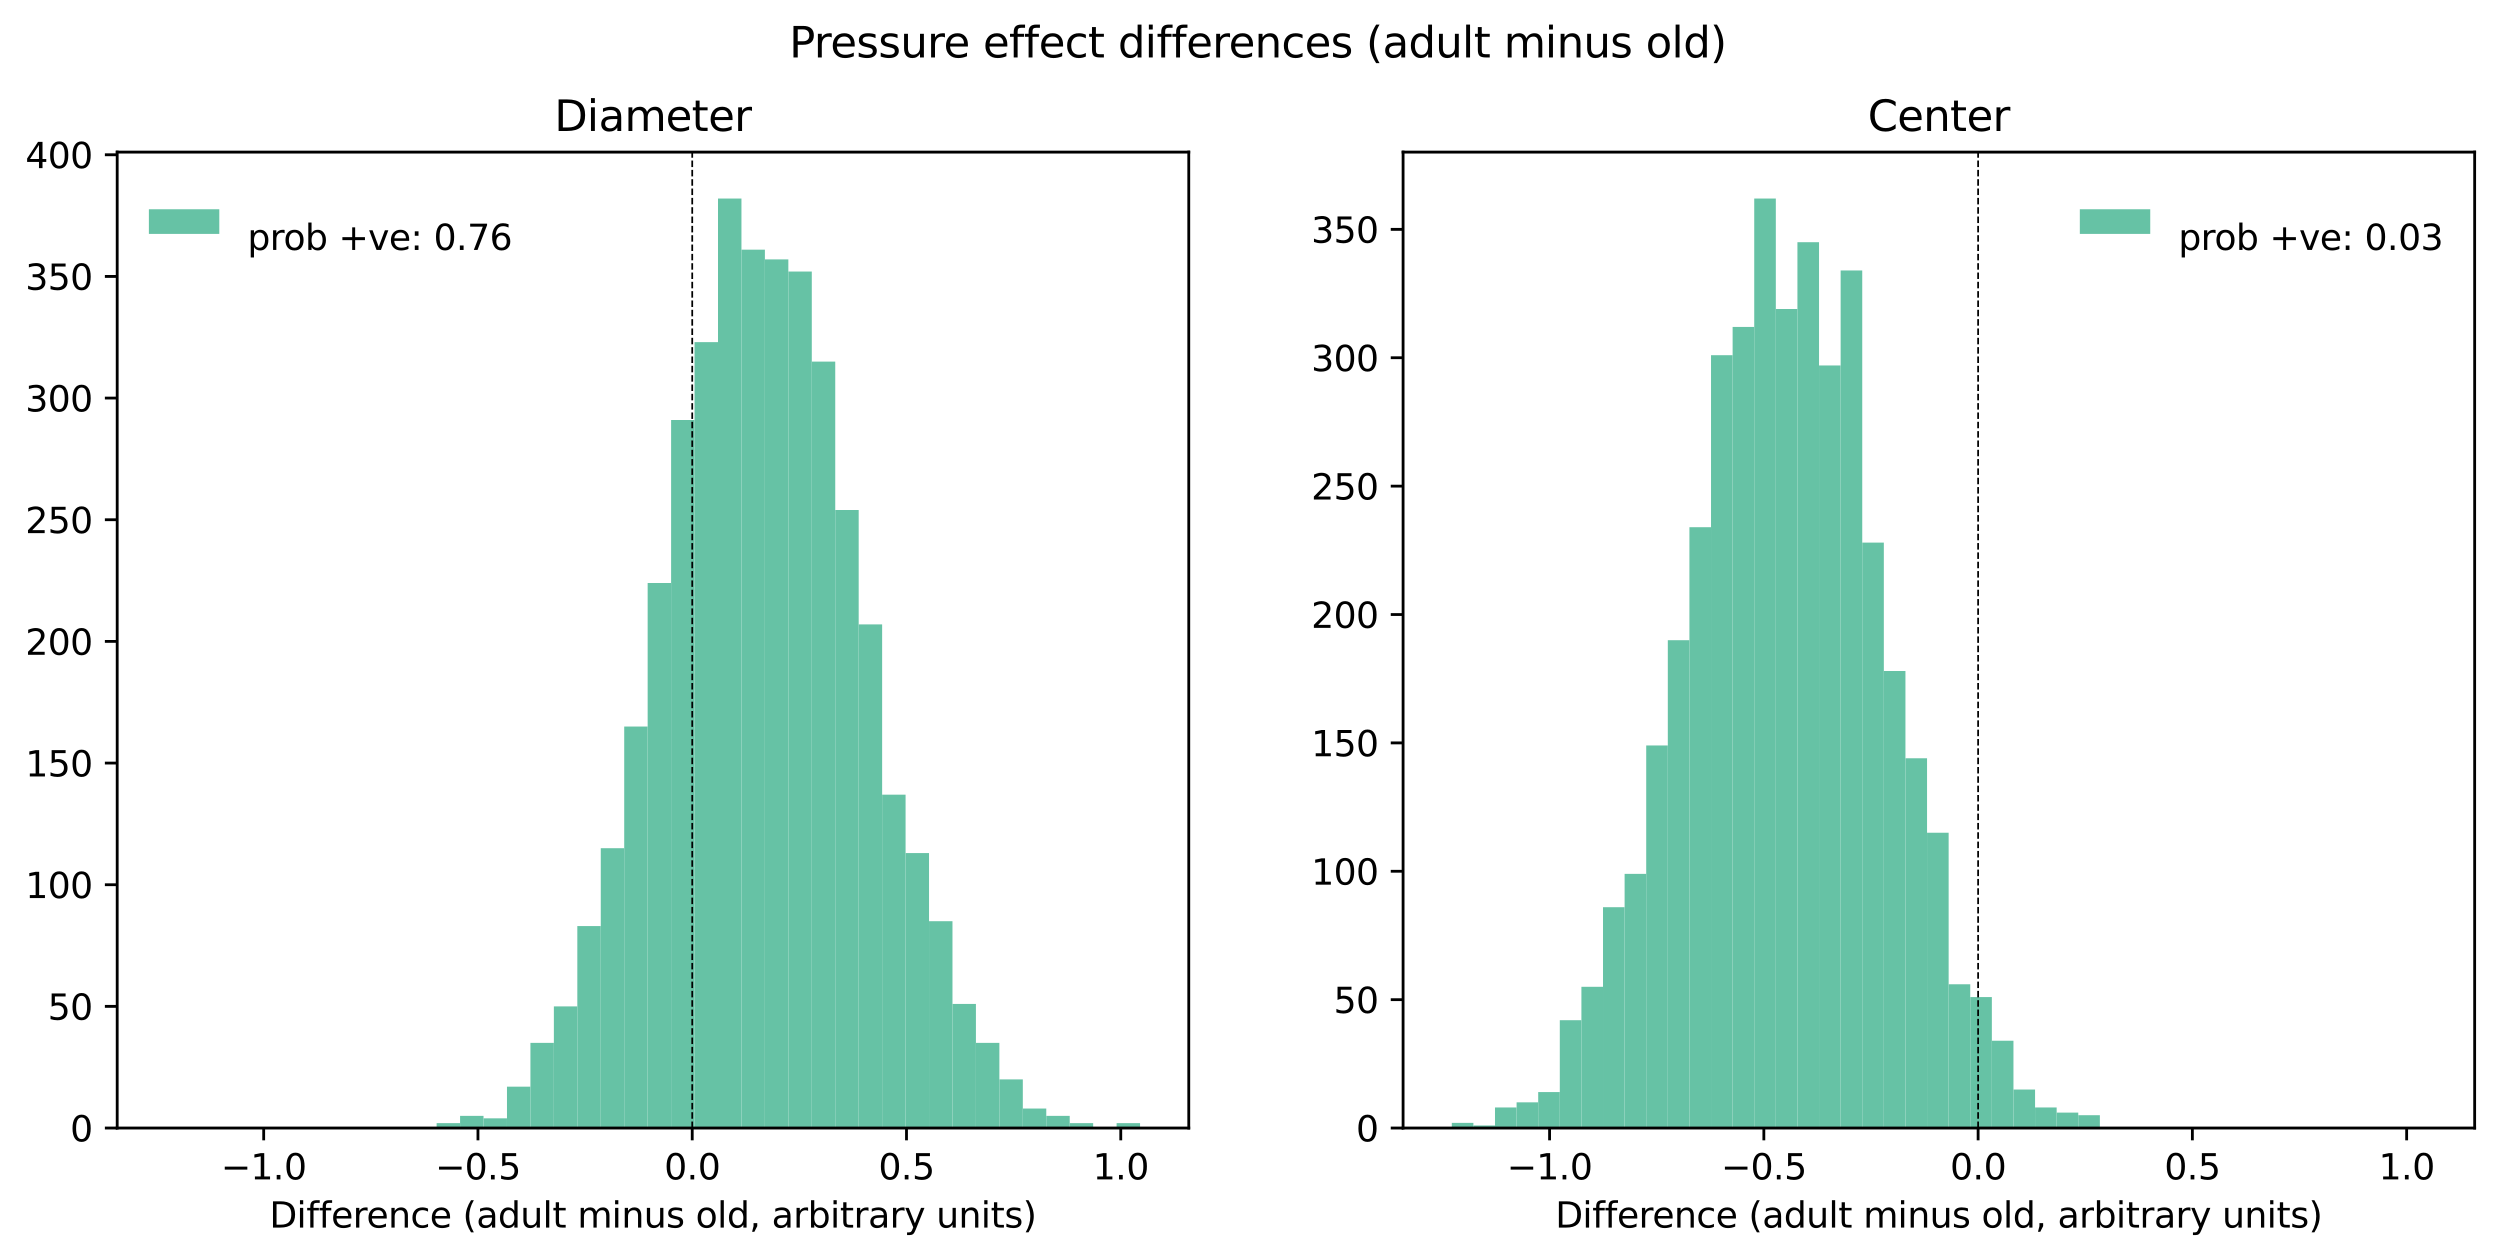 <?xml version="1.0" encoding="utf-8" standalone="no"?>
<!DOCTYPE svg PUBLIC "-//W3C//DTD SVG 1.1//EN"
  "http://www.w3.org/Graphics/SVG/1.1/DTD/svg11.dtd">
<svg xmlns:xlink="http://www.w3.org/1999/xlink" width="710.087pt" height="357.956pt" viewBox="0 0 710.087 357.956" xmlns="http://www.w3.org/2000/svg" version="1.1">
 <defs>
  <style type="text/css">*{stroke-linejoin: round; stroke-linecap: butt}</style>
 </defs>
 <g id="figure_1">
  <g id="patch_1">
   <path d="M 0 357.956 
L 710.087 357.956 
L 710.087 0 
L 0 0 
z
" style="fill: #ffffff"/>
  </g>
  <g id="axes_1">
   <g id="patch_2">
    <path d="M 33.288 320.4 
L 337.651 320.4 
L 337.651 43.2 
L 33.288 43.2 
z
" style="fill: #ffffff"/>
   </g>
   <g id="patch_3">
    <path d="M 124.018 320.4 
L 130.678 320.4 
L 130.678 319.018 
L 124.018 319.018 
z
" clip-path="url(#p7626966a23)" style="fill: #66c2a5"/>
   </g>
   <g id="patch_4">
    <path d="M 130.678 320.4 
L 137.338 320.4 
L 137.338 316.945 
L 130.678 316.945 
z
" clip-path="url(#p7626966a23)" style="fill: #66c2a5"/>
   </g>
   <g id="patch_5">
    <path d="M 137.338 320.4 
L 143.998 320.4 
L 143.998 317.636 
L 137.338 317.636 
z
" clip-path="url(#p7626966a23)" style="fill: #66c2a5"/>
   </g>
   <g id="patch_6">
    <path d="M 143.998 320.4 
L 150.658 320.4 
L 150.658 308.651 
L 143.998 308.651 
z
" clip-path="url(#p7626966a23)" style="fill: #66c2a5"/>
   </g>
   <g id="patch_7">
    <path d="M 150.658 320.4 
L 157.318 320.4 
L 157.318 296.212 
L 150.658 296.212 
z
" clip-path="url(#p7626966a23)" style="fill: #66c2a5"/>
   </g>
   <g id="patch_8">
    <path d="M 157.318 320.4 
L 163.978 320.4 
L 163.978 285.845 
L 157.318 285.845 
z
" clip-path="url(#p7626966a23)" style="fill: #66c2a5"/>
   </g>
   <g id="patch_9">
    <path d="M 163.978 320.4 
L 170.638 320.4 
L 170.638 263.039 
L 163.978 263.039 
z
" clip-path="url(#p7626966a23)" style="fill: #66c2a5"/>
   </g>
   <g id="patch_10">
    <path d="M 170.638 320.4 
L 177.298 320.4 
L 177.298 240.924 
L 170.638 240.924 
z
" clip-path="url(#p7626966a23)" style="fill: #66c2a5"/>
   </g>
   <g id="patch_11">
    <path d="M 177.298 320.4 
L 183.957 320.4 
L 183.957 206.369 
L 177.298 206.369 
z
" clip-path="url(#p7626966a23)" style="fill: #66c2a5"/>
   </g>
   <g id="patch_12">
    <path d="M 183.957 320.4 
L 190.617 320.4 
L 190.617 165.594 
L 183.957 165.594 
z
" clip-path="url(#p7626966a23)" style="fill: #66c2a5"/>
   </g>
   <g id="patch_13">
    <path d="M 190.617 320.4 
L 197.277 320.4 
L 197.277 119.29 
L 190.617 119.29 
z
" clip-path="url(#p7626966a23)" style="fill: #66c2a5"/>
   </g>
   <g id="patch_14">
    <path d="M 197.277 320.4 
L 203.937 320.4 
L 203.937 97.175 
L 197.277 97.175 
z
" clip-path="url(#p7626966a23)" style="fill: #66c2a5"/>
   </g>
   <g id="patch_15">
    <path d="M 203.937 320.4 
L 210.597 320.4 
L 210.597 56.4 
L 203.937 56.4 
z
" clip-path="url(#p7626966a23)" style="fill: #66c2a5"/>
   </g>
   <g id="patch_16">
    <path d="M 210.597 320.4 
L 217.257 320.4 
L 217.257 70.913 
L 210.597 70.913 
z
" clip-path="url(#p7626966a23)" style="fill: #66c2a5"/>
   </g>
   <g id="patch_17">
    <path d="M 217.257 320.4 
L 223.917 320.4 
L 223.917 73.677 
L 217.257 73.677 
z
" clip-path="url(#p7626966a23)" style="fill: #66c2a5"/>
   </g>
   <g id="patch_18">
    <path d="M 223.917 320.4 
L 230.577 320.4 
L 230.577 77.133 
L 223.917 77.133 
z
" clip-path="url(#p7626966a23)" style="fill: #66c2a5"/>
   </g>
   <g id="patch_19">
    <path d="M 230.577 320.4 
L 237.237 320.4 
L 237.237 102.704 
L 230.577 102.704 
z
" clip-path="url(#p7626966a23)" style="fill: #66c2a5"/>
   </g>
   <g id="patch_20">
    <path d="M 237.237 320.4 
L 243.897 320.4 
L 243.897 144.861 
L 237.237 144.861 
z
" clip-path="url(#p7626966a23)" style="fill: #66c2a5"/>
   </g>
   <g id="patch_21">
    <path d="M 243.897 320.4 
L 250.557 320.4 
L 250.557 177.342 
L 243.897 177.342 
z
" clip-path="url(#p7626966a23)" style="fill: #66c2a5"/>
   </g>
   <g id="patch_22">
    <path d="M 250.557 320.4 
L 257.217 320.4 
L 257.217 225.719 
L 250.557 225.719 
z
" clip-path="url(#p7626966a23)" style="fill: #66c2a5"/>
   </g>
   <g id="patch_23">
    <path d="M 257.217 320.4 
L 263.877 320.4 
L 263.877 242.306 
L 257.217 242.306 
z
" clip-path="url(#p7626966a23)" style="fill: #66c2a5"/>
   </g>
   <g id="patch_24">
    <path d="M 263.877 320.4 
L 270.537 320.4 
L 270.537 261.657 
L 263.877 261.657 
z
" clip-path="url(#p7626966a23)" style="fill: #66c2a5"/>
   </g>
   <g id="patch_25">
    <path d="M 270.537 320.4 
L 277.197 320.4 
L 277.197 285.154 
L 270.537 285.154 
z
" clip-path="url(#p7626966a23)" style="fill: #66c2a5"/>
   </g>
   <g id="patch_26">
    <path d="M 277.197 320.4 
L 283.857 320.4 
L 283.857 296.212 
L 277.197 296.212 
z
" clip-path="url(#p7626966a23)" style="fill: #66c2a5"/>
   </g>
   <g id="patch_27">
    <path d="M 283.857 320.4 
L 290.517 320.4 
L 290.517 306.578 
L 283.857 306.578 
z
" clip-path="url(#p7626966a23)" style="fill: #66c2a5"/>
   </g>
   <g id="patch_28">
    <path d="M 290.517 320.4 
L 297.177 320.4 
L 297.177 314.871 
L 290.517 314.871 
z
" clip-path="url(#p7626966a23)" style="fill: #66c2a5"/>
   </g>
   <g id="patch_29">
    <path d="M 297.177 320.4 
L 303.837 320.4 
L 303.837 316.945 
L 297.177 316.945 
z
" clip-path="url(#p7626966a23)" style="fill: #66c2a5"/>
   </g>
   <g id="patch_30">
    <path d="M 303.837 320.4 
L 310.497 320.4 
L 310.497 319.018 
L 303.837 319.018 
z
" clip-path="url(#p7626966a23)" style="fill: #66c2a5"/>
   </g>
   <g id="patch_31">
    <path d="M 310.497 320.4 
L 317.156 320.4 
L 317.156 320.4 
L 310.497 320.4 
z
" clip-path="url(#p7626966a23)" style="fill: #66c2a5"/>
   </g>
   <g id="patch_32">
    <path d="M 317.156 320.4 
L 323.816 320.4 
L 323.816 319.018 
L 317.156 319.018 
z
" clip-path="url(#p7626966a23)" style="fill: #66c2a5"/>
   </g>
   <g id="matplotlib.axis_1">
    <g id="xtick_1">
     <g id="line2d_1">
      <defs>
       <path id="m9dfaa95c0c" d="M 0 0 
L 0 3.5 
" style="stroke: #000000; stroke-width: 0.8"/>
      </defs>
      <g>
       <use xlink:href="#m9dfaa95c0c" x="74.896" y="320.4" style="stroke: #000000; stroke-width: 0.8"/>
      </g>
     </g>
     <g id="text_1">
      <!-- −1.0 -->
      <g transform="translate(62.755 334.998) scale(0.1 -0.1)">
       <defs>
        <path id="DejaVuSans-2212" d="M 678 2272 
L 4684 2272 
L 4684 1741 
L 678 1741 
L 678 2272 
z
" transform="scale(0.016)"/>
        <path id="DejaVuSans-31" d="M 794 531 
L 1825 531 
L 1825 4091 
L 703 3866 
L 703 4441 
L 1819 4666 
L 2450 4666 
L 2450 531 
L 3481 531 
L 3481 0 
L 794 0 
L 794 531 
z
" transform="scale(0.016)"/>
        <path id="DejaVuSans-2e" d="M 684 794 
L 1344 794 
L 1344 0 
L 684 0 
L 684 794 
z
" transform="scale(0.016)"/>
        <path id="DejaVuSans-30" d="M 2034 4250 
Q 1547 4250 1301 3770 
Q 1056 3291 1056 2328 
Q 1056 1369 1301 889 
Q 1547 409 2034 409 
Q 2525 409 2770 889 
Q 3016 1369 3016 2328 
Q 3016 3291 2770 3770 
Q 2525 4250 2034 4250 
z
M 2034 4750 
Q 2819 4750 3233 4129 
Q 3647 3509 3647 2328 
Q 3647 1150 3233 529 
Q 2819 -91 2034 -91 
Q 1250 -91 836 529 
Q 422 1150 422 2328 
Q 422 3509 836 4129 
Q 1250 4750 2034 4750 
z
" transform="scale(0.016)"/>
       </defs>
       <use xlink:href="#DejaVuSans-2212"/>
       <use xlink:href="#DejaVuSans-31" x="83.789"/>
       <use xlink:href="#DejaVuSans-2e" x="147.412"/>
       <use xlink:href="#DejaVuSans-30" x="179.199"/>
      </g>
     </g>
    </g>
    <g id="xtick_2">
     <g id="line2d_2">
      <g>
       <use xlink:href="#m9dfaa95c0c" x="135.756" y="320.4" style="stroke: #000000; stroke-width: 0.8"/>
      </g>
     </g>
     <g id="text_2">
      <!-- −0.5 -->
      <g transform="translate(123.615 334.998) scale(0.1 -0.1)">
       <defs>
        <path id="DejaVuSans-35" d="M 691 4666 
L 3169 4666 
L 3169 4134 
L 1269 4134 
L 1269 2991 
Q 1406 3038 1543 3061 
Q 1681 3084 1819 3084 
Q 2600 3084 3056 2656 
Q 3513 2228 3513 1497 
Q 3513 744 3044 326 
Q 2575 -91 1722 -91 
Q 1428 -91 1123 -41 
Q 819 9 494 109 
L 494 744 
Q 775 591 1075 516 
Q 1375 441 1709 441 
Q 2250 441 2565 725 
Q 2881 1009 2881 1497 
Q 2881 1984 2565 2268 
Q 2250 2553 1709 2553 
Q 1456 2553 1204 2497 
Q 953 2441 691 2322 
L 691 4666 
z
" transform="scale(0.016)"/>
       </defs>
       <use xlink:href="#DejaVuSans-2212"/>
       <use xlink:href="#DejaVuSans-30" x="83.789"/>
       <use xlink:href="#DejaVuSans-2e" x="147.412"/>
       <use xlink:href="#DejaVuSans-35" x="179.199"/>
      </g>
     </g>
    </g>
    <g id="xtick_3">
     <g id="line2d_3">
      <g>
       <use xlink:href="#m9dfaa95c0c" x="196.616" y="320.4" style="stroke: #000000; stroke-width: 0.8"/>
      </g>
     </g>
     <g id="text_3">
      <!-- 0.0 -->
      <g transform="translate(188.665 334.998) scale(0.1 -0.1)">
       <use xlink:href="#DejaVuSans-30"/>
       <use xlink:href="#DejaVuSans-2e" x="63.623"/>
       <use xlink:href="#DejaVuSans-30" x="95.41"/>
      </g>
     </g>
    </g>
    <g id="xtick_4">
     <g id="line2d_4">
      <g>
       <use xlink:href="#m9dfaa95c0c" x="257.476" y="320.4" style="stroke: #000000; stroke-width: 0.8"/>
      </g>
     </g>
     <g id="text_4">
      <!-- 0.5 -->
      <g transform="translate(249.525 334.998) scale(0.1 -0.1)">
       <use xlink:href="#DejaVuSans-30"/>
       <use xlink:href="#DejaVuSans-2e" x="63.623"/>
       <use xlink:href="#DejaVuSans-35" x="95.41"/>
      </g>
     </g>
    </g>
    <g id="xtick_5">
     <g id="line2d_5">
      <g>
       <use xlink:href="#m9dfaa95c0c" x="318.336" y="320.4" style="stroke: #000000; stroke-width: 0.8"/>
      </g>
     </g>
     <g id="text_5">
      <!-- 1.0 -->
      <g transform="translate(310.384 334.998) scale(0.1 -0.1)">
       <use xlink:href="#DejaVuSans-31"/>
       <use xlink:href="#DejaVuSans-2e" x="63.623"/>
       <use xlink:href="#DejaVuSans-30" x="95.41"/>
      </g>
     </g>
    </g>
    <g id="text_6">
     <!-- Difference (adult minus old, arbitrary units) -->
     <g transform="translate(76.534 348.677) scale(0.1 -0.1)">
      <defs>
       <path id="DejaVuSans-44" d="M 1259 4147 
L 1259 519 
L 2022 519 
Q 2988 519 3436 956 
Q 3884 1394 3884 2338 
Q 3884 3275 3436 3711 
Q 2988 4147 2022 4147 
L 1259 4147 
z
M 628 4666 
L 1925 4666 
Q 3281 4666 3915 4102 
Q 4550 3538 4550 2338 
Q 4550 1131 3912 565 
Q 3275 0 1925 0 
L 628 0 
L 628 4666 
z
" transform="scale(0.016)"/>
       <path id="DejaVuSans-69" d="M 603 3500 
L 1178 3500 
L 1178 0 
L 603 0 
L 603 3500 
z
M 603 4863 
L 1178 4863 
L 1178 4134 
L 603 4134 
L 603 4863 
z
" transform="scale(0.016)"/>
       <path id="DejaVuSans-66" d="M 2375 4863 
L 2375 4384 
L 1825 4384 
Q 1516 4384 1395 4259 
Q 1275 4134 1275 3809 
L 1275 3500 
L 2222 3500 
L 2222 3053 
L 1275 3053 
L 1275 0 
L 697 0 
L 697 3053 
L 147 3053 
L 147 3500 
L 697 3500 
L 697 3744 
Q 697 4328 969 4595 
Q 1241 4863 1831 4863 
L 2375 4863 
z
" transform="scale(0.016)"/>
       <path id="DejaVuSans-65" d="M 3597 1894 
L 3597 1613 
L 953 1613 
Q 991 1019 1311 708 
Q 1631 397 2203 397 
Q 2534 397 2845 478 
Q 3156 559 3463 722 
L 3463 178 
Q 3153 47 2828 -22 
Q 2503 -91 2169 -91 
Q 1331 -91 842 396 
Q 353 884 353 1716 
Q 353 2575 817 3079 
Q 1281 3584 2069 3584 
Q 2775 3584 3186 3129 
Q 3597 2675 3597 1894 
z
M 3022 2063 
Q 3016 2534 2758 2815 
Q 2500 3097 2075 3097 
Q 1594 3097 1305 2825 
Q 1016 2553 972 2059 
L 3022 2063 
z
" transform="scale(0.016)"/>
       <path id="DejaVuSans-72" d="M 2631 2963 
Q 2534 3019 2420 3045 
Q 2306 3072 2169 3072 
Q 1681 3072 1420 2755 
Q 1159 2438 1159 1844 
L 1159 0 
L 581 0 
L 581 3500 
L 1159 3500 
L 1159 2956 
Q 1341 3275 1631 3429 
Q 1922 3584 2338 3584 
Q 2397 3584 2469 3576 
Q 2541 3569 2628 3553 
L 2631 2963 
z
" transform="scale(0.016)"/>
       <path id="DejaVuSans-6e" d="M 3513 2113 
L 3513 0 
L 2938 0 
L 2938 2094 
Q 2938 2591 2744 2837 
Q 2550 3084 2163 3084 
Q 1697 3084 1428 2787 
Q 1159 2491 1159 1978 
L 1159 0 
L 581 0 
L 581 3500 
L 1159 3500 
L 1159 2956 
Q 1366 3272 1645 3428 
Q 1925 3584 2291 3584 
Q 2894 3584 3203 3211 
Q 3513 2838 3513 2113 
z
" transform="scale(0.016)"/>
       <path id="DejaVuSans-63" d="M 3122 3366 
L 3122 2828 
Q 2878 2963 2633 3030 
Q 2388 3097 2138 3097 
Q 1578 3097 1268 2742 
Q 959 2388 959 1747 
Q 959 1106 1268 751 
Q 1578 397 2138 397 
Q 2388 397 2633 464 
Q 2878 531 3122 666 
L 3122 134 
Q 2881 22 2623 -34 
Q 2366 -91 2075 -91 
Q 1284 -91 818 406 
Q 353 903 353 1747 
Q 353 2603 823 3093 
Q 1294 3584 2113 3584 
Q 2378 3584 2631 3529 
Q 2884 3475 3122 3366 
z
" transform="scale(0.016)"/>
       <path id="DejaVuSans-20" transform="scale(0.016)"/>
       <path id="DejaVuSans-28" d="M 1984 4856 
Q 1566 4138 1362 3434 
Q 1159 2731 1159 2009 
Q 1159 1288 1364 580 
Q 1569 -128 1984 -844 
L 1484 -844 
Q 1016 -109 783 600 
Q 550 1309 550 2009 
Q 550 2706 781 3412 
Q 1013 4119 1484 4856 
L 1984 4856 
z
" transform="scale(0.016)"/>
       <path id="DejaVuSans-61" d="M 2194 1759 
Q 1497 1759 1228 1600 
Q 959 1441 959 1056 
Q 959 750 1161 570 
Q 1363 391 1709 391 
Q 2188 391 2477 730 
Q 2766 1069 2766 1631 
L 2766 1759 
L 2194 1759 
z
M 3341 1997 
L 3341 0 
L 2766 0 
L 2766 531 
Q 2569 213 2275 61 
Q 1981 -91 1556 -91 
Q 1019 -91 701 211 
Q 384 513 384 1019 
Q 384 1609 779 1909 
Q 1175 2209 1959 2209 
L 2766 2209 
L 2766 2266 
Q 2766 2663 2505 2880 
Q 2244 3097 1772 3097 
Q 1472 3097 1187 3025 
Q 903 2953 641 2809 
L 641 3341 
Q 956 3463 1253 3523 
Q 1550 3584 1831 3584 
Q 2591 3584 2966 3190 
Q 3341 2797 3341 1997 
z
" transform="scale(0.016)"/>
       <path id="DejaVuSans-64" d="M 2906 2969 
L 2906 4863 
L 3481 4863 
L 3481 0 
L 2906 0 
L 2906 525 
Q 2725 213 2448 61 
Q 2172 -91 1784 -91 
Q 1150 -91 751 415 
Q 353 922 353 1747 
Q 353 2572 751 3078 
Q 1150 3584 1784 3584 
Q 2172 3584 2448 3432 
Q 2725 3281 2906 2969 
z
M 947 1747 
Q 947 1113 1208 752 
Q 1469 391 1925 391 
Q 2381 391 2643 752 
Q 2906 1113 2906 1747 
Q 2906 2381 2643 2742 
Q 2381 3103 1925 3103 
Q 1469 3103 1208 2742 
Q 947 2381 947 1747 
z
" transform="scale(0.016)"/>
       <path id="DejaVuSans-75" d="M 544 1381 
L 544 3500 
L 1119 3500 
L 1119 1403 
Q 1119 906 1312 657 
Q 1506 409 1894 409 
Q 2359 409 2629 706 
Q 2900 1003 2900 1516 
L 2900 3500 
L 3475 3500 
L 3475 0 
L 2900 0 
L 2900 538 
Q 2691 219 2414 64 
Q 2138 -91 1772 -91 
Q 1169 -91 856 284 
Q 544 659 544 1381 
z
M 1991 3584 
L 1991 3584 
z
" transform="scale(0.016)"/>
       <path id="DejaVuSans-6c" d="M 603 4863 
L 1178 4863 
L 1178 0 
L 603 0 
L 603 4863 
z
" transform="scale(0.016)"/>
       <path id="DejaVuSans-74" d="M 1172 4494 
L 1172 3500 
L 2356 3500 
L 2356 3053 
L 1172 3053 
L 1172 1153 
Q 1172 725 1289 603 
Q 1406 481 1766 481 
L 2356 481 
L 2356 0 
L 1766 0 
Q 1100 0 847 248 
Q 594 497 594 1153 
L 594 3053 
L 172 3053 
L 172 3500 
L 594 3500 
L 594 4494 
L 1172 4494 
z
" transform="scale(0.016)"/>
       <path id="DejaVuSans-6d" d="M 3328 2828 
Q 3544 3216 3844 3400 
Q 4144 3584 4550 3584 
Q 5097 3584 5394 3201 
Q 5691 2819 5691 2113 
L 5691 0 
L 5113 0 
L 5113 2094 
Q 5113 2597 4934 2840 
Q 4756 3084 4391 3084 
Q 3944 3084 3684 2787 
Q 3425 2491 3425 1978 
L 3425 0 
L 2847 0 
L 2847 2094 
Q 2847 2600 2669 2842 
Q 2491 3084 2119 3084 
Q 1678 3084 1418 2786 
Q 1159 2488 1159 1978 
L 1159 0 
L 581 0 
L 581 3500 
L 1159 3500 
L 1159 2956 
Q 1356 3278 1631 3431 
Q 1906 3584 2284 3584 
Q 2666 3584 2933 3390 
Q 3200 3197 3328 2828 
z
" transform="scale(0.016)"/>
       <path id="DejaVuSans-73" d="M 2834 3397 
L 2834 2853 
Q 2591 2978 2328 3040 
Q 2066 3103 1784 3103 
Q 1356 3103 1142 2972 
Q 928 2841 928 2578 
Q 928 2378 1081 2264 
Q 1234 2150 1697 2047 
L 1894 2003 
Q 2506 1872 2764 1633 
Q 3022 1394 3022 966 
Q 3022 478 2636 193 
Q 2250 -91 1575 -91 
Q 1294 -91 989 -36 
Q 684 19 347 128 
L 347 722 
Q 666 556 975 473 
Q 1284 391 1588 391 
Q 1994 391 2212 530 
Q 2431 669 2431 922 
Q 2431 1156 2273 1281 
Q 2116 1406 1581 1522 
L 1381 1569 
Q 847 1681 609 1914 
Q 372 2147 372 2553 
Q 372 3047 722 3315 
Q 1072 3584 1716 3584 
Q 2034 3584 2315 3537 
Q 2597 3491 2834 3397 
z
" transform="scale(0.016)"/>
       <path id="DejaVuSans-6f" d="M 1959 3097 
Q 1497 3097 1228 2736 
Q 959 2375 959 1747 
Q 959 1119 1226 758 
Q 1494 397 1959 397 
Q 2419 397 2687 759 
Q 2956 1122 2956 1747 
Q 2956 2369 2687 2733 
Q 2419 3097 1959 3097 
z
M 1959 3584 
Q 2709 3584 3137 3096 
Q 3566 2609 3566 1747 
Q 3566 888 3137 398 
Q 2709 -91 1959 -91 
Q 1206 -91 779 398 
Q 353 888 353 1747 
Q 353 2609 779 3096 
Q 1206 3584 1959 3584 
z
" transform="scale(0.016)"/>
       <path id="DejaVuSans-2c" d="M 750 794 
L 1409 794 
L 1409 256 
L 897 -744 
L 494 -744 
L 750 256 
L 750 794 
z
" transform="scale(0.016)"/>
       <path id="DejaVuSans-62" d="M 3116 1747 
Q 3116 2381 2855 2742 
Q 2594 3103 2138 3103 
Q 1681 3103 1420 2742 
Q 1159 2381 1159 1747 
Q 1159 1113 1420 752 
Q 1681 391 2138 391 
Q 2594 391 2855 752 
Q 3116 1113 3116 1747 
z
M 1159 2969 
Q 1341 3281 1617 3432 
Q 1894 3584 2278 3584 
Q 2916 3584 3314 3078 
Q 3713 2572 3713 1747 
Q 3713 922 3314 415 
Q 2916 -91 2278 -91 
Q 1894 -91 1617 61 
Q 1341 213 1159 525 
L 1159 0 
L 581 0 
L 581 4863 
L 1159 4863 
L 1159 2969 
z
" transform="scale(0.016)"/>
       <path id="DejaVuSans-79" d="M 2059 -325 
Q 1816 -950 1584 -1140 
Q 1353 -1331 966 -1331 
L 506 -1331 
L 506 -850 
L 844 -850 
Q 1081 -850 1212 -737 
Q 1344 -625 1503 -206 
L 1606 56 
L 191 3500 
L 800 3500 
L 1894 763 
L 2988 3500 
L 3597 3500 
L 2059 -325 
z
" transform="scale(0.016)"/>
       <path id="DejaVuSans-29" d="M 513 4856 
L 1013 4856 
Q 1481 4119 1714 3412 
Q 1947 2706 1947 2009 
Q 1947 1309 1714 600 
Q 1481 -109 1013 -844 
L 513 -844 
Q 928 -128 1133 580 
Q 1338 1288 1338 2009 
Q 1338 2731 1133 3434 
Q 928 4138 513 4856 
z
" transform="scale(0.016)"/>
      </defs>
      <use xlink:href="#DejaVuSans-44"/>
      <use xlink:href="#DejaVuSans-69" x="77.002"/>
      <use xlink:href="#DejaVuSans-66" x="104.785"/>
      <use xlink:href="#DejaVuSans-66" x="139.99"/>
      <use xlink:href="#DejaVuSans-65" x="175.195"/>
      <use xlink:href="#DejaVuSans-72" x="236.719"/>
      <use xlink:href="#DejaVuSans-65" x="275.582"/>
      <use xlink:href="#DejaVuSans-6e" x="337.105"/>
      <use xlink:href="#DejaVuSans-63" x="400.484"/>
      <use xlink:href="#DejaVuSans-65" x="455.465"/>
      <use xlink:href="#DejaVuSans-20" x="516.988"/>
      <use xlink:href="#DejaVuSans-28" x="548.775"/>
      <use xlink:href="#DejaVuSans-61" x="587.789"/>
      <use xlink:href="#DejaVuSans-64" x="649.068"/>
      <use xlink:href="#DejaVuSans-75" x="712.545"/>
      <use xlink:href="#DejaVuSans-6c" x="775.924"/>
      <use xlink:href="#DejaVuSans-74" x="803.707"/>
      <use xlink:href="#DejaVuSans-20" x="842.916"/>
      <use xlink:href="#DejaVuSans-6d" x="874.703"/>
      <use xlink:href="#DejaVuSans-69" x="972.115"/>
      <use xlink:href="#DejaVuSans-6e" x="999.898"/>
      <use xlink:href="#DejaVuSans-75" x="1063.277"/>
      <use xlink:href="#DejaVuSans-73" x="1126.656"/>
      <use xlink:href="#DejaVuSans-20" x="1178.756"/>
      <use xlink:href="#DejaVuSans-6f" x="1210.543"/>
      <use xlink:href="#DejaVuSans-6c" x="1271.725"/>
      <use xlink:href="#DejaVuSans-64" x="1299.508"/>
      <use xlink:href="#DejaVuSans-2c" x="1362.984"/>
      <use xlink:href="#DejaVuSans-20" x="1394.771"/>
      <use xlink:href="#DejaVuSans-61" x="1426.559"/>
      <use xlink:href="#DejaVuSans-72" x="1487.838"/>
      <use xlink:href="#DejaVuSans-62" x="1528.951"/>
      <use xlink:href="#DejaVuSans-69" x="1592.428"/>
      <use xlink:href="#DejaVuSans-74" x="1620.211"/>
      <use xlink:href="#DejaVuSans-72" x="1659.42"/>
      <use xlink:href="#DejaVuSans-61" x="1700.533"/>
      <use xlink:href="#DejaVuSans-72" x="1761.812"/>
      <use xlink:href="#DejaVuSans-79" x="1802.926"/>
      <use xlink:href="#DejaVuSans-20" x="1862.105"/>
      <use xlink:href="#DejaVuSans-75" x="1893.893"/>
      <use xlink:href="#DejaVuSans-6e" x="1957.271"/>
      <use xlink:href="#DejaVuSans-69" x="2020.65"/>
      <use xlink:href="#DejaVuSans-74" x="2048.434"/>
      <use xlink:href="#DejaVuSans-73" x="2087.643"/>
      <use xlink:href="#DejaVuSans-29" x="2139.742"/>
     </g>
    </g>
   </g>
   <g id="matplotlib.axis_2">
    <g id="ytick_1">
     <g id="line2d_6">
      <defs>
       <path id="mf475c25c11" d="M 0 0 
L -3.5 0 
" style="stroke: #000000; stroke-width: 0.8"/>
      </defs>
      <g>
       <use xlink:href="#mf475c25c11" x="33.288" y="320.4" style="stroke: #000000; stroke-width: 0.8"/>
      </g>
     </g>
     <g id="text_7">
      <!-- 0 -->
      <g transform="translate(19.925 324.199) scale(0.1 -0.1)">
       <use xlink:href="#DejaVuSans-30"/>
      </g>
     </g>
    </g>
    <g id="ytick_2">
     <g id="line2d_7">
      <g>
       <use xlink:href="#mf475c25c11" x="33.288" y="285.845" style="stroke: #000000; stroke-width: 0.8"/>
      </g>
     </g>
     <g id="text_8">
      <!-- 50 -->
      <g transform="translate(13.562 289.644) scale(0.1 -0.1)">
       <use xlink:href="#DejaVuSans-35"/>
       <use xlink:href="#DejaVuSans-30" x="63.623"/>
      </g>
     </g>
    </g>
    <g id="ytick_3">
     <g id="line2d_8">
      <g>
       <use xlink:href="#mf475c25c11" x="33.288" y="251.29" style="stroke: #000000; stroke-width: 0.8"/>
      </g>
     </g>
     <g id="text_9">
      <!-- 100 -->
      <g transform="translate(7.2 255.089) scale(0.1 -0.1)">
       <use xlink:href="#DejaVuSans-31"/>
       <use xlink:href="#DejaVuSans-30" x="63.623"/>
       <use xlink:href="#DejaVuSans-30" x="127.246"/>
      </g>
     </g>
    </g>
    <g id="ytick_4">
     <g id="line2d_9">
      <g>
       <use xlink:href="#mf475c25c11" x="33.288" y="216.735" style="stroke: #000000; stroke-width: 0.8"/>
      </g>
     </g>
     <g id="text_10">
      <!-- 150 -->
      <g transform="translate(7.2 220.534) scale(0.1 -0.1)">
       <use xlink:href="#DejaVuSans-31"/>
       <use xlink:href="#DejaVuSans-35" x="63.623"/>
       <use xlink:href="#DejaVuSans-30" x="127.246"/>
      </g>
     </g>
    </g>
    <g id="ytick_5">
     <g id="line2d_10">
      <g>
       <use xlink:href="#mf475c25c11" x="33.288" y="182.18" style="stroke: #000000; stroke-width: 0.8"/>
      </g>
     </g>
     <g id="text_11">
      <!-- 200 -->
      <g transform="translate(7.2 185.979) scale(0.1 -0.1)">
       <defs>
        <path id="DejaVuSans-32" d="M 1228 531 
L 3431 531 
L 3431 0 
L 469 0 
L 469 531 
Q 828 903 1448 1529 
Q 2069 2156 2228 2338 
Q 2531 2678 2651 2914 
Q 2772 3150 2772 3378 
Q 2772 3750 2511 3984 
Q 2250 4219 1831 4219 
Q 1534 4219 1204 4116 
Q 875 4013 500 3803 
L 500 4441 
Q 881 4594 1212 4672 
Q 1544 4750 1819 4750 
Q 2544 4750 2975 4387 
Q 3406 4025 3406 3419 
Q 3406 3131 3298 2873 
Q 3191 2616 2906 2266 
Q 2828 2175 2409 1742 
Q 1991 1309 1228 531 
z
" transform="scale(0.016)"/>
       </defs>
       <use xlink:href="#DejaVuSans-32"/>
       <use xlink:href="#DejaVuSans-30" x="63.623"/>
       <use xlink:href="#DejaVuSans-30" x="127.246"/>
      </g>
     </g>
    </g>
    <g id="ytick_6">
     <g id="line2d_11">
      <g>
       <use xlink:href="#mf475c25c11" x="33.288" y="147.625" style="stroke: #000000; stroke-width: 0.8"/>
      </g>
     </g>
     <g id="text_12">
      <!-- 250 -->
      <g transform="translate(7.2 151.424) scale(0.1 -0.1)">
       <use xlink:href="#DejaVuSans-32"/>
       <use xlink:href="#DejaVuSans-35" x="63.623"/>
       <use xlink:href="#DejaVuSans-30" x="127.246"/>
      </g>
     </g>
    </g>
    <g id="ytick_7">
     <g id="line2d_12">
      <g>
       <use xlink:href="#mf475c25c11" x="33.288" y="113.07" style="stroke: #000000; stroke-width: 0.8"/>
      </g>
     </g>
     <g id="text_13">
      <!-- 300 -->
      <g transform="translate(7.2 116.869) scale(0.1 -0.1)">
       <defs>
        <path id="DejaVuSans-33" d="M 2597 2516 
Q 3050 2419 3304 2112 
Q 3559 1806 3559 1356 
Q 3559 666 3084 287 
Q 2609 -91 1734 -91 
Q 1441 -91 1130 -33 
Q 819 25 488 141 
L 488 750 
Q 750 597 1062 519 
Q 1375 441 1716 441 
Q 2309 441 2620 675 
Q 2931 909 2931 1356 
Q 2931 1769 2642 2001 
Q 2353 2234 1838 2234 
L 1294 2234 
L 1294 2753 
L 1863 2753 
Q 2328 2753 2575 2939 
Q 2822 3125 2822 3475 
Q 2822 3834 2567 4026 
Q 2313 4219 1838 4219 
Q 1578 4219 1281 4162 
Q 984 4106 628 3988 
L 628 4550 
Q 988 4650 1302 4700 
Q 1616 4750 1894 4750 
Q 2613 4750 3031 4423 
Q 3450 4097 3450 3541 
Q 3450 3153 3228 2886 
Q 3006 2619 2597 2516 
z
" transform="scale(0.016)"/>
       </defs>
       <use xlink:href="#DejaVuSans-33"/>
       <use xlink:href="#DejaVuSans-30" x="63.623"/>
       <use xlink:href="#DejaVuSans-30" x="127.246"/>
      </g>
     </g>
    </g>
    <g id="ytick_8">
     <g id="line2d_13">
      <g>
       <use xlink:href="#mf475c25c11" x="33.288" y="78.515" style="stroke: #000000; stroke-width: 0.8"/>
      </g>
     </g>
     <g id="text_14">
      <!-- 350 -->
      <g transform="translate(7.2 82.314) scale(0.1 -0.1)">
       <use xlink:href="#DejaVuSans-33"/>
       <use xlink:href="#DejaVuSans-35" x="63.623"/>
       <use xlink:href="#DejaVuSans-30" x="127.246"/>
      </g>
     </g>
    </g>
    <g id="ytick_9">
     <g id="line2d_14">
      <g>
       <use xlink:href="#mf475c25c11" x="33.288" y="43.96" style="stroke: #000000; stroke-width: 0.8"/>
      </g>
     </g>
     <g id="text_15">
      <!-- 400 -->
      <g transform="translate(7.2 47.759) scale(0.1 -0.1)">
       <defs>
        <path id="DejaVuSans-34" d="M 2419 4116 
L 825 1625 
L 2419 1625 
L 2419 4116 
z
M 2253 4666 
L 3047 4666 
L 3047 1625 
L 3713 1625 
L 3713 1100 
L 3047 1100 
L 3047 0 
L 2419 0 
L 2419 1100 
L 313 1100 
L 313 1709 
L 2253 4666 
z
" transform="scale(0.016)"/>
       </defs>
       <use xlink:href="#DejaVuSans-34"/>
       <use xlink:href="#DejaVuSans-30" x="63.623"/>
       <use xlink:href="#DejaVuSans-30" x="127.246"/>
      </g>
     </g>
    </g>
   </g>
   <g id="line2d_15">
    <path d="M 196.616 320.4 
L 196.616 43.2 
" clip-path="url(#p7626966a23)" style="fill: none; stroke-dasharray: 1.85,0.8; stroke-dashoffset: 0; stroke: #000000; stroke-width: 0.5"/>
   </g>
   <g id="patch_33">
    <path d="M 33.288 320.4 
L 33.288 43.2 
" style="fill: none; stroke: #000000; stroke-width: 0.8; stroke-linejoin: miter; stroke-linecap: square"/>
   </g>
   <g id="patch_34">
    <path d="M 337.651 320.4 
L 337.651 43.2 
" style="fill: none; stroke: #000000; stroke-width: 0.8; stroke-linejoin: miter; stroke-linecap: square"/>
   </g>
   <g id="patch_35">
    <path d="M 33.288 320.4 
L 337.651 320.4 
" style="fill: none; stroke: #000000; stroke-width: 0.8; stroke-linejoin: miter; stroke-linecap: square"/>
   </g>
   <g id="patch_36">
    <path d="M 33.288 43.2 
L 337.651 43.2 
" style="fill: none; stroke: #000000; stroke-width: 0.8; stroke-linejoin: miter; stroke-linecap: square"/>
   </g>
   <g id="text_16">
    <!-- Diameter -->
    <g transform="translate(157.459 37.2) scale(0.12 -0.12)">
     <use xlink:href="#DejaVuSans-44"/>
     <use xlink:href="#DejaVuSans-69" x="77.002"/>
     <use xlink:href="#DejaVuSans-61" x="104.785"/>
     <use xlink:href="#DejaVuSans-6d" x="166.064"/>
     <use xlink:href="#DejaVuSans-65" x="263.477"/>
     <use xlink:href="#DejaVuSans-74" x="325"/>
     <use xlink:href="#DejaVuSans-65" x="364.209"/>
     <use xlink:href="#DejaVuSans-72" x="425.732"/>
    </g>
   </g>
   <g id="legend_1">
    <g id="patch_37">
     <path d="M 42.288 66.437 
L 62.288 66.437 
L 62.288 59.437 
L 42.288 59.437 
z
" style="fill: #66c2a5"/>
    </g>
    <g id="text_17">
     <!--  -->
     <g transform="translate(70.287 59.798) scale(0.1 -0.1)"/>
     <!-- prob +ve: 0.76 -->
     <g transform="translate(70.287 70.996) scale(0.1 -0.1)">
      <defs>
       <path id="DejaVuSans-70" d="M 1159 525 
L 1159 -1331 
L 581 -1331 
L 581 3500 
L 1159 3500 
L 1159 2969 
Q 1341 3281 1617 3432 
Q 1894 3584 2278 3584 
Q 2916 3584 3314 3078 
Q 3713 2572 3713 1747 
Q 3713 922 3314 415 
Q 2916 -91 2278 -91 
Q 1894 -91 1617 61 
Q 1341 213 1159 525 
z
M 3116 1747 
Q 3116 2381 2855 2742 
Q 2594 3103 2138 3103 
Q 1681 3103 1420 2742 
Q 1159 2381 1159 1747 
Q 1159 1113 1420 752 
Q 1681 391 2138 391 
Q 2594 391 2855 752 
Q 3116 1113 3116 1747 
z
" transform="scale(0.016)"/>
       <path id="DejaVuSans-2b" d="M 2944 4013 
L 2944 2272 
L 4684 2272 
L 4684 1741 
L 2944 1741 
L 2944 0 
L 2419 0 
L 2419 1741 
L 678 1741 
L 678 2272 
L 2419 2272 
L 2419 4013 
L 2944 4013 
z
" transform="scale(0.016)"/>
       <path id="DejaVuSans-76" d="M 191 3500 
L 800 3500 
L 1894 563 
L 2988 3500 
L 3597 3500 
L 2284 0 
L 1503 0 
L 191 3500 
z
" transform="scale(0.016)"/>
       <path id="DejaVuSans-3a" d="M 750 794 
L 1409 794 
L 1409 0 
L 750 0 
L 750 794 
z
M 750 3309 
L 1409 3309 
L 1409 2516 
L 750 2516 
L 750 3309 
z
" transform="scale(0.016)"/>
       <path id="DejaVuSans-37" d="M 525 4666 
L 3525 4666 
L 3525 4397 
L 1831 0 
L 1172 0 
L 2766 4134 
L 525 4134 
L 525 4666 
z
" transform="scale(0.016)"/>
       <path id="DejaVuSans-36" d="M 2113 2584 
Q 1688 2584 1439 2293 
Q 1191 2003 1191 1497 
Q 1191 994 1439 701 
Q 1688 409 2113 409 
Q 2538 409 2786 701 
Q 3034 994 3034 1497 
Q 3034 2003 2786 2293 
Q 2538 2584 2113 2584 
z
M 3366 4563 
L 3366 3988 
Q 3128 4100 2886 4159 
Q 2644 4219 2406 4219 
Q 1781 4219 1451 3797 
Q 1122 3375 1075 2522 
Q 1259 2794 1537 2939 
Q 1816 3084 2150 3084 
Q 2853 3084 3261 2657 
Q 3669 2231 3669 1497 
Q 3669 778 3244 343 
Q 2819 -91 2113 -91 
Q 1303 -91 875 529 
Q 447 1150 447 2328 
Q 447 3434 972 4092 
Q 1497 4750 2381 4750 
Q 2619 4750 2861 4703 
Q 3103 4656 3366 4563 
z
" transform="scale(0.016)"/>
      </defs>
      <use xlink:href="#DejaVuSans-70"/>
      <use xlink:href="#DejaVuSans-72" x="63.477"/>
      <use xlink:href="#DejaVuSans-6f" x="102.34"/>
      <use xlink:href="#DejaVuSans-62" x="163.521"/>
      <use xlink:href="#DejaVuSans-20" x="226.998"/>
      <use xlink:href="#DejaVuSans-2b" x="258.785"/>
      <use xlink:href="#DejaVuSans-76" x="342.574"/>
      <use xlink:href="#DejaVuSans-65" x="401.754"/>
      <use xlink:href="#DejaVuSans-3a" x="463.277"/>
      <use xlink:href="#DejaVuSans-20" x="496.969"/>
      <use xlink:href="#DejaVuSans-30" x="528.756"/>
      <use xlink:href="#DejaVuSans-2e" x="592.379"/>
      <use xlink:href="#DejaVuSans-37" x="624.166"/>
      <use xlink:href="#DejaVuSans-36" x="687.789"/>
     </g>
    </g>
   </g>
  </g>
  <g id="axes_2">
   <g id="patch_38">
    <path d="M 398.524 320.4 
L 702.888 320.4 
L 702.888 43.2 
L 398.524 43.2 
z
" style="fill: #ffffff"/>
   </g>
   <g id="patch_39">
    <path d="M 412.359 320.4 
L 418.494 320.4 
L 418.494 318.941 
L 412.359 318.941 
z
" clip-path="url(#p894c4eff76)" style="fill: #66c2a5"/>
   </g>
   <g id="patch_40">
    <path d="M 418.494 320.4 
L 424.63 320.4 
L 424.63 319.671 
L 418.494 319.671 
z
" clip-path="url(#p894c4eff76)" style="fill: #66c2a5"/>
   </g>
   <g id="patch_41">
    <path d="M 424.63 320.4 
L 430.766 320.4 
L 430.766 314.566 
L 424.63 314.566 
z
" clip-path="url(#p894c4eff76)" style="fill: #66c2a5"/>
   </g>
   <g id="patch_42">
    <path d="M 430.766 320.4 
L 436.902 320.4 
L 436.902 313.107 
L 430.766 313.107 
z
" clip-path="url(#p894c4eff76)" style="fill: #66c2a5"/>
   </g>
   <g id="patch_43">
    <path d="M 436.902 320.4 
L 443.038 320.4 
L 443.038 310.19 
L 436.902 310.19 
z
" clip-path="url(#p894c4eff76)" style="fill: #66c2a5"/>
   </g>
   <g id="patch_44">
    <path d="M 443.038 320.4 
L 449.174 320.4 
L 449.174 289.77 
L 443.038 289.77 
z
" clip-path="url(#p894c4eff76)" style="fill: #66c2a5"/>
   </g>
   <g id="patch_45">
    <path d="M 449.174 320.4 
L 455.31 320.4 
L 455.31 280.29 
L 449.174 280.29 
z
" clip-path="url(#p894c4eff76)" style="fill: #66c2a5"/>
   </g>
   <g id="patch_46">
    <path d="M 455.31 320.4 
L 461.446 320.4 
L 461.446 257.682 
L 455.31 257.682 
z
" clip-path="url(#p894c4eff76)" style="fill: #66c2a5"/>
   </g>
   <g id="patch_47">
    <path d="M 461.446 320.4 
L 467.581 320.4 
L 467.581 248.201 
L 461.446 248.201 
z
" clip-path="url(#p894c4eff76)" style="fill: #66c2a5"/>
   </g>
   <g id="patch_48">
    <path d="M 467.581 320.4 
L 473.717 320.4 
L 473.717 211.737 
L 467.581 211.737 
z
" clip-path="url(#p894c4eff76)" style="fill: #66c2a5"/>
   </g>
   <g id="patch_49">
    <path d="M 473.717 320.4 
L 479.853 320.4 
L 479.853 181.836 
L 473.717 181.836 
z
" clip-path="url(#p894c4eff76)" style="fill: #66c2a5"/>
   </g>
   <g id="patch_50">
    <path d="M 479.853 320.4 
L 485.989 320.4 
L 485.989 149.748 
L 479.853 149.748 
z
" clip-path="url(#p894c4eff76)" style="fill: #66c2a5"/>
   </g>
   <g id="patch_51">
    <path d="M 485.989 320.4 
L 492.125 320.4 
L 492.125 100.886 
L 485.989 100.886 
z
" clip-path="url(#p894c4eff76)" style="fill: #66c2a5"/>
   </g>
   <g id="patch_52">
    <path d="M 492.125 320.4 
L 498.261 320.4 
L 498.261 92.864 
L 492.125 92.864 
z
" clip-path="url(#p894c4eff76)" style="fill: #66c2a5"/>
   </g>
   <g id="patch_53">
    <path d="M 498.261 320.4 
L 504.397 320.4 
L 504.397 56.4 
L 498.261 56.4 
z
" clip-path="url(#p894c4eff76)" style="fill: #66c2a5"/>
   </g>
   <g id="patch_54">
    <path d="M 504.397 320.4 
L 510.532 320.4 
L 510.532 87.759 
L 504.397 87.759 
z
" clip-path="url(#p894c4eff76)" style="fill: #66c2a5"/>
   </g>
   <g id="patch_55">
    <path d="M 510.532 320.4 
L 516.668 320.4 
L 516.668 68.798 
L 510.532 68.798 
z
" clip-path="url(#p894c4eff76)" style="fill: #66c2a5"/>
   </g>
   <g id="patch_56">
    <path d="M 516.668 320.4 
L 522.804 320.4 
L 522.804 103.803 
L 516.668 103.803 
z
" clip-path="url(#p894c4eff76)" style="fill: #66c2a5"/>
   </g>
   <g id="patch_57">
    <path d="M 522.804 320.4 
L 528.94 320.4 
L 528.94 76.82 
L 522.804 76.82 
z
" clip-path="url(#p894c4eff76)" style="fill: #66c2a5"/>
   </g>
   <g id="patch_58">
    <path d="M 528.94 320.4 
L 535.076 320.4 
L 535.076 154.124 
L 528.94 154.124 
z
" clip-path="url(#p894c4eff76)" style="fill: #66c2a5"/>
   </g>
   <g id="patch_59">
    <path d="M 535.076 320.4 
L 541.212 320.4 
L 541.212 190.588 
L 535.076 190.588 
z
" clip-path="url(#p894c4eff76)" style="fill: #66c2a5"/>
   </g>
   <g id="patch_60">
    <path d="M 541.212 320.4 
L 547.348 320.4 
L 547.348 215.383 
L 541.212 215.383 
z
" clip-path="url(#p894c4eff76)" style="fill: #66c2a5"/>
   </g>
   <g id="patch_61">
    <path d="M 547.348 320.4 
L 553.484 320.4 
L 553.484 236.533 
L 547.348 236.533 
z
" clip-path="url(#p894c4eff76)" style="fill: #66c2a5"/>
   </g>
   <g id="patch_62">
    <path d="M 553.484 320.4 
L 559.619 320.4 
L 559.619 279.56 
L 553.484 279.56 
z
" clip-path="url(#p894c4eff76)" style="fill: #66c2a5"/>
   </g>
   <g id="patch_63">
    <path d="M 559.619 320.4 
L 565.755 320.4 
L 565.755 283.207 
L 559.619 283.207 
z
" clip-path="url(#p894c4eff76)" style="fill: #66c2a5"/>
   </g>
   <g id="patch_64">
    <path d="M 565.755 320.4 
L 571.891 320.4 
L 571.891 295.604 
L 565.755 295.604 
z
" clip-path="url(#p894c4eff76)" style="fill: #66c2a5"/>
   </g>
   <g id="patch_65">
    <path d="M 571.891 320.4 
L 578.027 320.4 
L 578.027 309.461 
L 571.891 309.461 
z
" clip-path="url(#p894c4eff76)" style="fill: #66c2a5"/>
   </g>
   <g id="patch_66">
    <path d="M 578.027 320.4 
L 584.163 320.4 
L 584.163 314.566 
L 578.027 314.566 
z
" clip-path="url(#p894c4eff76)" style="fill: #66c2a5"/>
   </g>
   <g id="patch_67">
    <path d="M 584.163 320.4 
L 590.299 320.4 
L 590.299 316.024 
L 584.163 316.024 
z
" clip-path="url(#p894c4eff76)" style="fill: #66c2a5"/>
   </g>
   <g id="patch_68">
    <path d="M 590.299 320.4 
L 596.435 320.4 
L 596.435 316.754 
L 590.299 316.754 
z
" clip-path="url(#p894c4eff76)" style="fill: #66c2a5"/>
   </g>
   <g id="matplotlib.axis_3">
    <g id="xtick_6">
     <g id="line2d_16">
      <g>
       <use xlink:href="#m9dfaa95c0c" x="440.133" y="320.4" style="stroke: #000000; stroke-width: 0.8"/>
      </g>
     </g>
     <g id="text_18">
      <!-- −1.0 -->
      <g transform="translate(427.991 334.998) scale(0.1 -0.1)">
       <use xlink:href="#DejaVuSans-2212"/>
       <use xlink:href="#DejaVuSans-31" x="83.789"/>
       <use xlink:href="#DejaVuSans-2e" x="147.412"/>
       <use xlink:href="#DejaVuSans-30" x="179.199"/>
      </g>
     </g>
    </g>
    <g id="xtick_7">
     <g id="line2d_17">
      <g>
       <use xlink:href="#m9dfaa95c0c" x="500.993" y="320.4" style="stroke: #000000; stroke-width: 0.8"/>
      </g>
     </g>
     <g id="text_19">
      <!-- −0.5 -->
      <g transform="translate(488.851 334.998) scale(0.1 -0.1)">
       <use xlink:href="#DejaVuSans-2212"/>
       <use xlink:href="#DejaVuSans-30" x="83.789"/>
       <use xlink:href="#DejaVuSans-2e" x="147.412"/>
       <use xlink:href="#DejaVuSans-35" x="179.199"/>
      </g>
     </g>
    </g>
    <g id="xtick_8">
     <g id="line2d_18">
      <g>
       <use xlink:href="#m9dfaa95c0c" x="561.853" y="320.4" style="stroke: #000000; stroke-width: 0.8"/>
      </g>
     </g>
     <g id="text_20">
      <!-- 0.0 -->
      <g transform="translate(553.901 334.998) scale(0.1 -0.1)">
       <use xlink:href="#DejaVuSans-30"/>
       <use xlink:href="#DejaVuSans-2e" x="63.623"/>
       <use xlink:href="#DejaVuSans-30" x="95.41"/>
      </g>
     </g>
    </g>
    <g id="xtick_9">
     <g id="line2d_19">
      <g>
       <use xlink:href="#m9dfaa95c0c" x="622.712" y="320.4" style="stroke: #000000; stroke-width: 0.8"/>
      </g>
     </g>
     <g id="text_21">
      <!-- 0.5 -->
      <g transform="translate(614.761 334.998) scale(0.1 -0.1)">
       <use xlink:href="#DejaVuSans-30"/>
       <use xlink:href="#DejaVuSans-2e" x="63.623"/>
       <use xlink:href="#DejaVuSans-35" x="95.41"/>
      </g>
     </g>
    </g>
    <g id="xtick_10">
     <g id="line2d_20">
      <g>
       <use xlink:href="#m9dfaa95c0c" x="683.572" y="320.4" style="stroke: #000000; stroke-width: 0.8"/>
      </g>
     </g>
     <g id="text_22">
      <!-- 1.0 -->
      <g transform="translate(675.621 334.998) scale(0.1 -0.1)">
       <use xlink:href="#DejaVuSans-31"/>
       <use xlink:href="#DejaVuSans-2e" x="63.623"/>
       <use xlink:href="#DejaVuSans-30" x="95.41"/>
      </g>
     </g>
    </g>
    <g id="text_23">
     <!-- Difference (adult minus old, arbitrary units) -->
     <g transform="translate(441.771 348.677) scale(0.1 -0.1)">
      <use xlink:href="#DejaVuSans-44"/>
      <use xlink:href="#DejaVuSans-69" x="77.002"/>
      <use xlink:href="#DejaVuSans-66" x="104.785"/>
      <use xlink:href="#DejaVuSans-66" x="139.99"/>
      <use xlink:href="#DejaVuSans-65" x="175.195"/>
      <use xlink:href="#DejaVuSans-72" x="236.719"/>
      <use xlink:href="#DejaVuSans-65" x="275.582"/>
      <use xlink:href="#DejaVuSans-6e" x="337.105"/>
      <use xlink:href="#DejaVuSans-63" x="400.484"/>
      <use xlink:href="#DejaVuSans-65" x="455.465"/>
      <use xlink:href="#DejaVuSans-20" x="516.988"/>
      <use xlink:href="#DejaVuSans-28" x="548.775"/>
      <use xlink:href="#DejaVuSans-61" x="587.789"/>
      <use xlink:href="#DejaVuSans-64" x="649.068"/>
      <use xlink:href="#DejaVuSans-75" x="712.545"/>
      <use xlink:href="#DejaVuSans-6c" x="775.924"/>
      <use xlink:href="#DejaVuSans-74" x="803.707"/>
      <use xlink:href="#DejaVuSans-20" x="842.916"/>
      <use xlink:href="#DejaVuSans-6d" x="874.703"/>
      <use xlink:href="#DejaVuSans-69" x="972.115"/>
      <use xlink:href="#DejaVuSans-6e" x="999.898"/>
      <use xlink:href="#DejaVuSans-75" x="1063.277"/>
      <use xlink:href="#DejaVuSans-73" x="1126.656"/>
      <use xlink:href="#DejaVuSans-20" x="1178.756"/>
      <use xlink:href="#DejaVuSans-6f" x="1210.543"/>
      <use xlink:href="#DejaVuSans-6c" x="1271.725"/>
      <use xlink:href="#DejaVuSans-64" x="1299.508"/>
      <use xlink:href="#DejaVuSans-2c" x="1362.984"/>
      <use xlink:href="#DejaVuSans-20" x="1394.771"/>
      <use xlink:href="#DejaVuSans-61" x="1426.559"/>
      <use xlink:href="#DejaVuSans-72" x="1487.838"/>
      <use xlink:href="#DejaVuSans-62" x="1528.951"/>
      <use xlink:href="#DejaVuSans-69" x="1592.428"/>
      <use xlink:href="#DejaVuSans-74" x="1620.211"/>
      <use xlink:href="#DejaVuSans-72" x="1659.42"/>
      <use xlink:href="#DejaVuSans-61" x="1700.533"/>
      <use xlink:href="#DejaVuSans-72" x="1761.812"/>
      <use xlink:href="#DejaVuSans-79" x="1802.926"/>
      <use xlink:href="#DejaVuSans-20" x="1862.105"/>
      <use xlink:href="#DejaVuSans-75" x="1893.893"/>
      <use xlink:href="#DejaVuSans-6e" x="1957.271"/>
      <use xlink:href="#DejaVuSans-69" x="2020.65"/>
      <use xlink:href="#DejaVuSans-74" x="2048.434"/>
      <use xlink:href="#DejaVuSans-73" x="2087.643"/>
      <use xlink:href="#DejaVuSans-29" x="2139.742"/>
     </g>
    </g>
   </g>
   <g id="matplotlib.axis_4">
    <g id="ytick_10">
     <g id="line2d_21">
      <g>
       <use xlink:href="#mf475c25c11" x="398.524" y="320.4" style="stroke: #000000; stroke-width: 0.8"/>
      </g>
     </g>
     <g id="text_24">
      <!-- 0 -->
      <g transform="translate(385.161 324.199) scale(0.1 -0.1)">
       <use xlink:href="#DejaVuSans-30"/>
      </g>
     </g>
    </g>
    <g id="ytick_11">
     <g id="line2d_22">
      <g>
       <use xlink:href="#mf475c25c11" x="398.524" y="283.936" style="stroke: #000000; stroke-width: 0.8"/>
      </g>
     </g>
     <g id="text_25">
      <!-- 50 -->
      <g transform="translate(378.799 287.735) scale(0.1 -0.1)">
       <use xlink:href="#DejaVuSans-35"/>
       <use xlink:href="#DejaVuSans-30" x="63.623"/>
      </g>
     </g>
    </g>
    <g id="ytick_12">
     <g id="line2d_23">
      <g>
       <use xlink:href="#mf475c25c11" x="398.524" y="247.472" style="stroke: #000000; stroke-width: 0.8"/>
      </g>
     </g>
     <g id="text_26">
      <!-- 100 -->
      <g transform="translate(372.436 251.271) scale(0.1 -0.1)">
       <use xlink:href="#DejaVuSans-31"/>
       <use xlink:href="#DejaVuSans-30" x="63.623"/>
       <use xlink:href="#DejaVuSans-30" x="127.246"/>
      </g>
     </g>
    </g>
    <g id="ytick_13">
     <g id="line2d_24">
      <g>
       <use xlink:href="#mf475c25c11" x="398.524" y="211.008" style="stroke: #000000; stroke-width: 0.8"/>
      </g>
     </g>
     <g id="text_27">
      <!-- 150 -->
      <g transform="translate(372.436 214.807) scale(0.1 -0.1)">
       <use xlink:href="#DejaVuSans-31"/>
       <use xlink:href="#DejaVuSans-35" x="63.623"/>
       <use xlink:href="#DejaVuSans-30" x="127.246"/>
      </g>
     </g>
    </g>
    <g id="ytick_14">
     <g id="line2d_25">
      <g>
       <use xlink:href="#mf475c25c11" x="398.524" y="174.544" style="stroke: #000000; stroke-width: 0.8"/>
      </g>
     </g>
     <g id="text_28">
      <!-- 200 -->
      <g transform="translate(372.436 178.343) scale(0.1 -0.1)">
       <use xlink:href="#DejaVuSans-32"/>
       <use xlink:href="#DejaVuSans-30" x="63.623"/>
       <use xlink:href="#DejaVuSans-30" x="127.246"/>
      </g>
     </g>
    </g>
    <g id="ytick_15">
     <g id="line2d_26">
      <g>
       <use xlink:href="#mf475c25c11" x="398.524" y="138.08" style="stroke: #000000; stroke-width: 0.8"/>
      </g>
     </g>
     <g id="text_29">
      <!-- 250 -->
      <g transform="translate(372.436 141.879) scale(0.1 -0.1)">
       <use xlink:href="#DejaVuSans-32"/>
       <use xlink:href="#DejaVuSans-35" x="63.623"/>
       <use xlink:href="#DejaVuSans-30" x="127.246"/>
      </g>
     </g>
    </g>
    <g id="ytick_16">
     <g id="line2d_27">
      <g>
       <use xlink:href="#mf475c25c11" x="398.524" y="101.615" style="stroke: #000000; stroke-width: 0.8"/>
      </g>
     </g>
     <g id="text_30">
      <!-- 300 -->
      <g transform="translate(372.436 105.415) scale(0.1 -0.1)">
       <use xlink:href="#DejaVuSans-33"/>
       <use xlink:href="#DejaVuSans-30" x="63.623"/>
       <use xlink:href="#DejaVuSans-30" x="127.246"/>
      </g>
     </g>
    </g>
    <g id="ytick_17">
     <g id="line2d_28">
      <g>
       <use xlink:href="#mf475c25c11" x="398.524" y="65.151" style="stroke: #000000; stroke-width: 0.8"/>
      </g>
     </g>
     <g id="text_31">
      <!-- 350 -->
      <g transform="translate(372.436 68.951) scale(0.1 -0.1)">
       <use xlink:href="#DejaVuSans-33"/>
       <use xlink:href="#DejaVuSans-35" x="63.623"/>
       <use xlink:href="#DejaVuSans-30" x="127.246"/>
      </g>
     </g>
    </g>
   </g>
   <g id="line2d_29">
    <path d="M 561.853 320.4 
L 561.853 43.2 
" clip-path="url(#p894c4eff76)" style="fill: none; stroke-dasharray: 1.85,0.8; stroke-dashoffset: 0; stroke: #000000; stroke-width: 0.5"/>
   </g>
   <g id="patch_69">
    <path d="M 398.524 320.4 
L 398.524 43.2 
" style="fill: none; stroke: #000000; stroke-width: 0.8; stroke-linejoin: miter; stroke-linecap: square"/>
   </g>
   <g id="patch_70">
    <path d="M 702.888 320.4 
L 702.888 43.2 
" style="fill: none; stroke: #000000; stroke-width: 0.8; stroke-linejoin: miter; stroke-linecap: square"/>
   </g>
   <g id="patch_71">
    <path d="M 398.524 320.4 
L 702.888 320.4 
" style="fill: none; stroke: #000000; stroke-width: 0.8; stroke-linejoin: miter; stroke-linecap: square"/>
   </g>
   <g id="patch_72">
    <path d="M 398.524 43.2 
L 702.888 43.2 
" style="fill: none; stroke: #000000; stroke-width: 0.8; stroke-linejoin: miter; stroke-linecap: square"/>
   </g>
   <g id="text_32">
    <!-- Center -->
    <g transform="translate(530.511 37.2) scale(0.12 -0.12)">
     <defs>
      <path id="DejaVuSans-43" d="M 4122 4306 
L 4122 3641 
Q 3803 3938 3442 4084 
Q 3081 4231 2675 4231 
Q 1875 4231 1450 3742 
Q 1025 3253 1025 2328 
Q 1025 1406 1450 917 
Q 1875 428 2675 428 
Q 3081 428 3442 575 
Q 3803 722 4122 1019 
L 4122 359 
Q 3791 134 3420 21 
Q 3050 -91 2638 -91 
Q 1578 -91 968 557 
Q 359 1206 359 2328 
Q 359 3453 968 4101 
Q 1578 4750 2638 4750 
Q 3056 4750 3426 4639 
Q 3797 4528 4122 4306 
z
" transform="scale(0.016)"/>
     </defs>
     <use xlink:href="#DejaVuSans-43"/>
     <use xlink:href="#DejaVuSans-65" x="69.824"/>
     <use xlink:href="#DejaVuSans-6e" x="131.348"/>
     <use xlink:href="#DejaVuSans-74" x="194.727"/>
     <use xlink:href="#DejaVuSans-65" x="233.936"/>
     <use xlink:href="#DejaVuSans-72" x="295.459"/>
    </g>
   </g>
   <g id="legend_2">
    <g id="patch_73">
     <path d="M 590.744 66.437 
L 610.744 66.437 
L 610.744 59.437 
L 590.744 59.437 
z
" style="fill: #66c2a5"/>
    </g>
    <g id="text_33">
     <!--  -->
     <g transform="translate(618.744 59.798) scale(0.1 -0.1)"/>
     <!-- prob +ve: 0.03 -->
     <g transform="translate(618.744 70.996) scale(0.1 -0.1)">
      <use xlink:href="#DejaVuSans-70"/>
      <use xlink:href="#DejaVuSans-72" x="63.477"/>
      <use xlink:href="#DejaVuSans-6f" x="102.34"/>
      <use xlink:href="#DejaVuSans-62" x="163.521"/>
      <use xlink:href="#DejaVuSans-20" x="226.998"/>
      <use xlink:href="#DejaVuSans-2b" x="258.785"/>
      <use xlink:href="#DejaVuSans-76" x="342.574"/>
      <use xlink:href="#DejaVuSans-65" x="401.754"/>
      <use xlink:href="#DejaVuSans-3a" x="463.277"/>
      <use xlink:href="#DejaVuSans-20" x="496.969"/>
      <use xlink:href="#DejaVuSans-30" x="528.756"/>
      <use xlink:href="#DejaVuSans-2e" x="592.379"/>
      <use xlink:href="#DejaVuSans-30" x="624.166"/>
      <use xlink:href="#DejaVuSans-33" x="687.789"/>
     </g>
    </g>
   </g>
  </g>
  <g id="text_34">
   <!-- Pressure effect differences (adult minus old) -->
   <g transform="translate(224.167 16.318) scale(0.12 -0.12)">
    <defs>
     <path id="DejaVuSans-50" d="M 1259 4147 
L 1259 2394 
L 2053 2394 
Q 2494 2394 2734 2622 
Q 2975 2850 2975 3272 
Q 2975 3691 2734 3919 
Q 2494 4147 2053 4147 
L 1259 4147 
z
M 628 4666 
L 2053 4666 
Q 2838 4666 3239 4311 
Q 3641 3956 3641 3272 
Q 3641 2581 3239 2228 
Q 2838 1875 2053 1875 
L 1259 1875 
L 1259 0 
L 628 0 
L 628 4666 
z
" transform="scale(0.016)"/>
    </defs>
    <use xlink:href="#DejaVuSans-50"/>
    <use xlink:href="#DejaVuSans-72" x="58.553"/>
    <use xlink:href="#DejaVuSans-65" x="97.416"/>
    <use xlink:href="#DejaVuSans-73" x="158.939"/>
    <use xlink:href="#DejaVuSans-73" x="211.039"/>
    <use xlink:href="#DejaVuSans-75" x="263.139"/>
    <use xlink:href="#DejaVuSans-72" x="326.518"/>
    <use xlink:href="#DejaVuSans-65" x="365.381"/>
    <use xlink:href="#DejaVuSans-20" x="426.904"/>
    <use xlink:href="#DejaVuSans-65" x="458.691"/>
    <use xlink:href="#DejaVuSans-66" x="520.215"/>
    <use xlink:href="#DejaVuSans-66" x="555.42"/>
    <use xlink:href="#DejaVuSans-65" x="590.625"/>
    <use xlink:href="#DejaVuSans-63" x="652.148"/>
    <use xlink:href="#DejaVuSans-74" x="707.129"/>
    <use xlink:href="#DejaVuSans-20" x="746.338"/>
    <use xlink:href="#DejaVuSans-64" x="778.125"/>
    <use xlink:href="#DejaVuSans-69" x="841.602"/>
    <use xlink:href="#DejaVuSans-66" x="869.385"/>
    <use xlink:href="#DejaVuSans-66" x="904.59"/>
    <use xlink:href="#DejaVuSans-65" x="939.795"/>
    <use xlink:href="#DejaVuSans-72" x="1001.318"/>
    <use xlink:href="#DejaVuSans-65" x="1040.182"/>
    <use xlink:href="#DejaVuSans-6e" x="1101.705"/>
    <use xlink:href="#DejaVuSans-63" x="1165.084"/>
    <use xlink:href="#DejaVuSans-65" x="1220.064"/>
    <use xlink:href="#DejaVuSans-73" x="1281.588"/>
    <use xlink:href="#DejaVuSans-20" x="1333.688"/>
    <use xlink:href="#DejaVuSans-28" x="1365.475"/>
    <use xlink:href="#DejaVuSans-61" x="1404.488"/>
    <use xlink:href="#DejaVuSans-64" x="1465.768"/>
    <use xlink:href="#DejaVuSans-75" x="1529.244"/>
    <use xlink:href="#DejaVuSans-6c" x="1592.623"/>
    <use xlink:href="#DejaVuSans-74" x="1620.406"/>
    <use xlink:href="#DejaVuSans-20" x="1659.615"/>
    <use xlink:href="#DejaVuSans-6d" x="1691.402"/>
    <use xlink:href="#DejaVuSans-69" x="1788.814"/>
    <use xlink:href="#DejaVuSans-6e" x="1816.598"/>
    <use xlink:href="#DejaVuSans-75" x="1879.977"/>
    <use xlink:href="#DejaVuSans-73" x="1943.355"/>
    <use xlink:href="#DejaVuSans-20" x="1995.455"/>
    <use xlink:href="#DejaVuSans-6f" x="2027.242"/>
    <use xlink:href="#DejaVuSans-6c" x="2088.424"/>
    <use xlink:href="#DejaVuSans-64" x="2116.207"/>
    <use xlink:href="#DejaVuSans-29" x="2179.684"/>
   </g>
  </g>
 </g>
 <defs>
  <clipPath id="p7626966a23">
   <rect x="33.288" y="43.2" width="304.364" height="277.2"/>
  </clipPath>
  <clipPath id="p894c4eff76">
   <rect x="398.524" y="43.2" width="304.364" height="277.2"/>
  </clipPath>
 </defs>
</svg>
